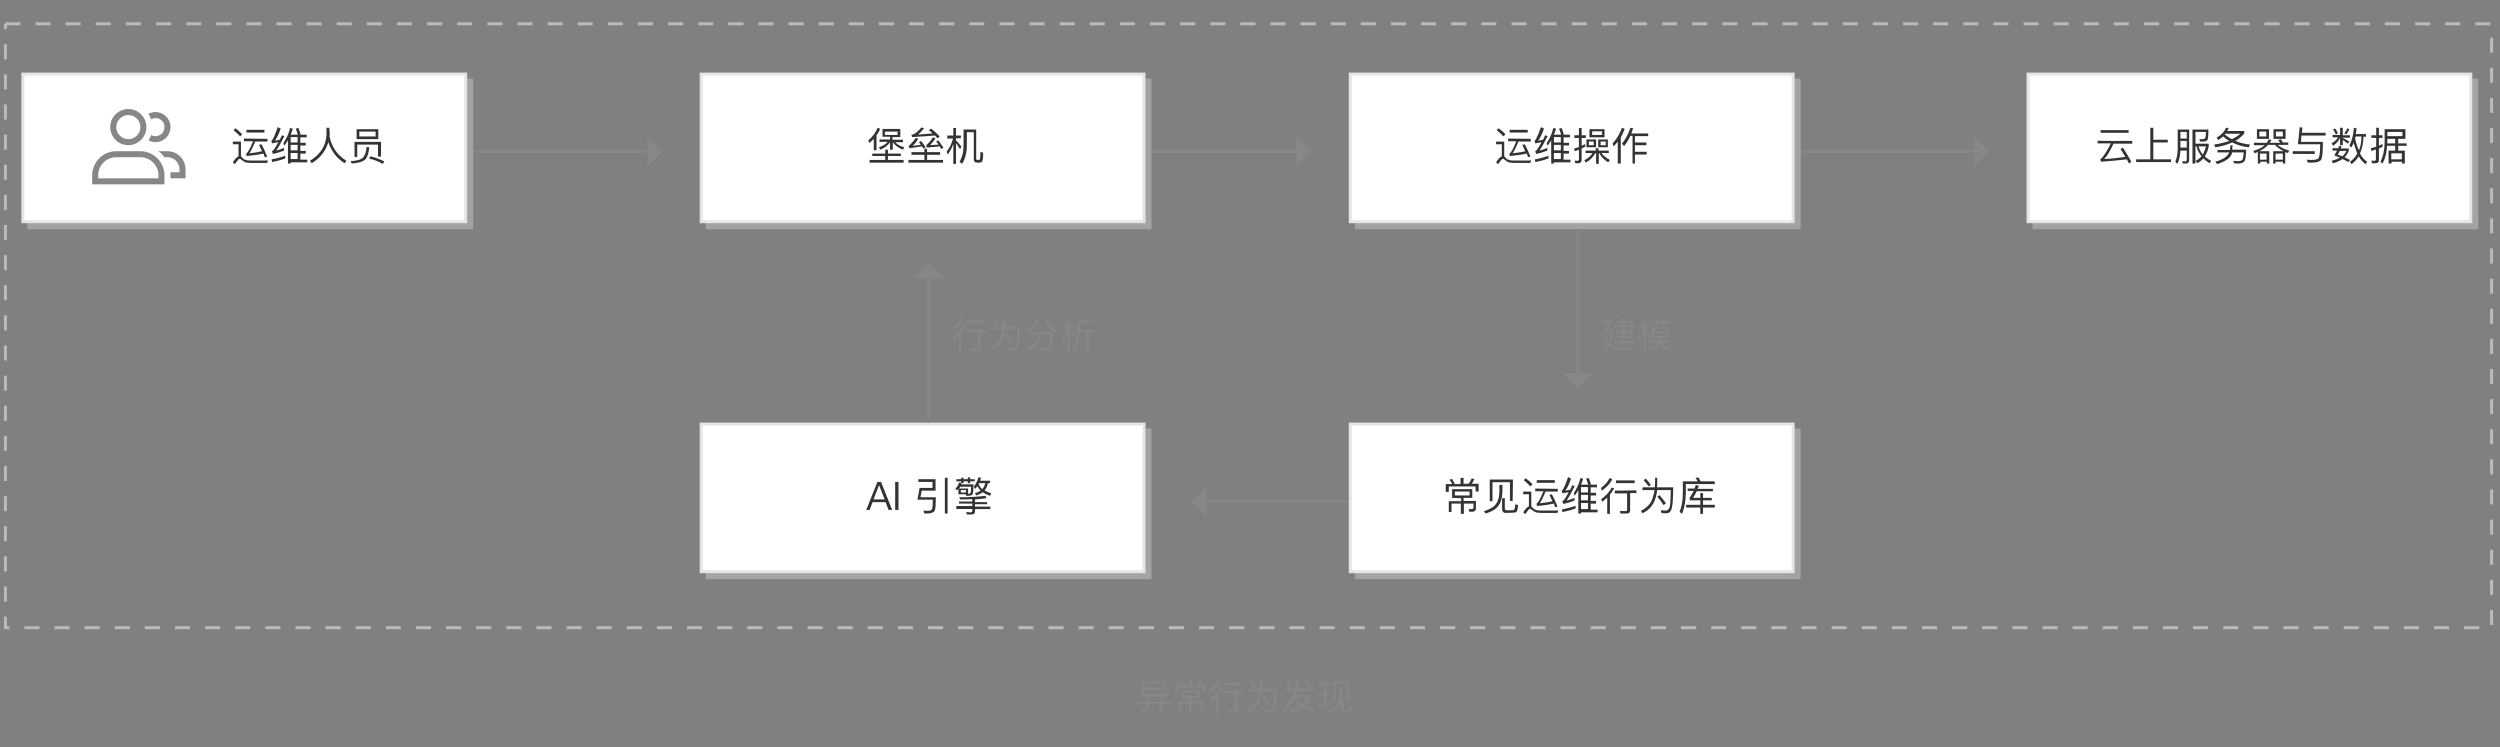 <?xml version="1.0" encoding="utf-8"?>
<!-- Generator: Adobe Illustrator 23.0.1, SVG Export Plug-In . SVG Version: 6.00 Build 0)  -->
<svg version="1.1" id="图层_1" xmlns="http://www.w3.org/2000/svg" xmlns:xlink="http://www.w3.org/1999/xlink" x="0px" y="0px"
	 viewBox="0 0 830 248" style="enable-background:new 0 0 830 248;" xml:space="preserve">
<rect x="0" y="0" width="830" height="248" fill="#808080" stroke="none"/>
<style type="text/css">
	.st0{opacity:0.6;}
	.st1{fill:#BBBBBB;}
	.st2{fill:#FFFFFF;}
	.st3{fill:#E5E5E5;}
	.st4{fill-rule:evenodd;clip-rule:evenodd;fill:#878787;}
	.st5{fill:none;stroke:#878787;stroke-miterlimit:10;}
	.st6{enable-background:new    ;}
	.st7{fill:#333333;}
	.st8{fill:#878787;}
	.st9{fill:none;stroke:#BABABA;stroke-dasharray:5;}
</style>
<g>
	<g class="st0">
		<rect x="9.1" y="26.1" class="st1" width="148" height="50"/>
	</g>
	<g>
		<rect x="7.6" y="24.6" class="st2" width="147" height="49"/>
		<path class="st3" d="M154.1,25.1v48H8.1v-48L154.1,25.1 M155.1,24.1H7.1v50h148V24.1L155.1,24.1z"/>
	</g>
</g>
<polygon class="st4" points="215,55.3 220,50.3 215,45.3 "/>
<line class="st5" x1="217" y1="50.3" x2="157.1" y2="50.3"/>
<polygon class="st4" points="655.3,55.3 660.3,50.3 655.3,45.3 "/>
<line class="st5" x1="657.3" y1="50.3" x2="597.4" y2="50.3"/>
<g class="st6">
	<path class="st7" d="M83.5,54.1c-0.8,0-1.5-0.1-2-0.2c-0.5-0.2-0.9-0.5-1.4-0.9c-0.2-0.2-0.3-0.3-0.5-0.3c-0.3,0-0.8,0.6-1.6,1.8
		l-0.7-0.6c0.7-1.1,1.3-1.8,1.9-2v-4h-1.9v-0.9h2.7v4.9c0.1,0.1,0.2,0.2,0.3,0.3c0.3,0.4,0.6,0.7,1,0.8c0.4,0.2,1,0.3,1.7,0.3
		c0.7,0,1.5,0,2.5,0c0.6,0,1.3,0,1.9,0c0.6,0,1.1,0,1.5-0.1l-0.2,0.9h-3C85,54.1,84.3,54.1,83.5,54.1z M80.4,44.6l-0.7,0.7
		c-0.5-0.7-1.3-1.3-2.2-2.1l0.7-0.6C79,43.2,79.8,43.9,80.4,44.6z M88.8,46.1V47h-4.1c-0.7,1.8-1.4,3.2-1.9,3.9
		c1.7-0.2,3.1-0.4,4.2-0.7c-0.3-0.7-0.7-1.4-1-2.1l0.8-0.2c0.7,1.2,1.3,2.6,1.9,4.1l-0.8,0.2c-0.1-0.4-0.3-0.8-0.4-1.2
		c-1.4,0.3-3.3,0.6-5.6,0.8l-0.2-0.8c0.5-0.2,1.3-1.5,2.3-4.1H81v-0.9L88.8,46.1L88.8,46.1z M87.8,43.2V44h-6v-0.9H87.8z"/>
	<path class="st7" d="M94.7,52.6c-1.3,0.5-2.8,0.9-4.4,1.2l-0.1-0.9c1.7-0.3,3.2-0.7,4.5-1.2C94.7,51.7,94.7,52.6,94.7,52.6z
		 M93.2,42.7c-0.6,1.7-1.2,3-1.9,4c0.5-0.1,1.1-0.2,1.6-0.3c0.2-0.5,0.5-1,0.7-1.5l0.8,0.3c-1.1,2.2-2,3.8-2.7,4.8
		c0.9-0.2,1.7-0.5,2.6-0.9V50c-1.3,0.5-2.5,0.9-3.7,1.1l-0.3-0.9c0.2-0.1,0.3-0.2,0.4-0.3c0.5-0.5,1-1.4,1.7-2.7
		c-0.7,0.1-1.4,0.3-2.1,0.4l-0.2-0.9c0.1-0.1,0.3-0.2,0.4-0.4c0.7-1.2,1.2-2.6,1.7-4.1L93.2,42.7z M96.5,54.3h-0.9v-7.7
		c-0.4,0.6-0.8,1.2-1.2,1.8l-0.3-0.9c1-1.5,1.8-3.2,2.2-5l0.9,0.2c-0.2,0.7-0.4,1.4-0.7,2h2.4c-0.2-0.7-0.5-1.4-0.7-2l0.9-0.2
		c0.3,0.8,0.5,1.5,0.7,2.1l-0.4,0.1h2.4v0.9h-2.1v1.8h1.8v0.9h-1.8v1.8h1.8v0.9h-1.8v2h2.3v0.9h-5.5C96.5,53.6,96.5,54.3,96.5,54.3z
		 M96.5,45.5v1.8h2.3v-1.8H96.5z M96.5,49.9h2.3v-1.8h-2.3V49.9z M96.5,52.8h2.3v-2h-2.3V52.8z"/>
	<path class="st7" d="M109.4,45.3c0.7,3.5,2.6,6.2,5.6,8.1l-0.6,0.8c-2.7-1.7-4.4-4.1-5.4-7c-0.8,2.8-2.6,5.2-5.5,7l-0.6-0.8
		c3.6-2.2,5.4-5.2,5.5-8.9c0-0.9,0-1.6,0-2.1h0.9C109.5,43.6,109.5,44.5,109.4,45.3z"/>
	<path class="st7" d="M122.6,48.9c-0.2,1.9-0.6,3.2-1.2,3.9c-0.7,0.8-2.2,1.3-4.6,1.5l-0.4-0.8c2.1-0.1,3.5-0.5,4.2-1.3
		c0.6-0.7,1-1.8,1.1-3.4L122.6,48.9z M126.4,52h-0.9v-4h-6.9v4.1h-0.9v-5h8.8V52z M125.6,42.9v3.3h-7.2v-3.3H125.6z M124.7,43.7
		h-5.4v1.6h5.4V43.7z M127.6,53.6l-0.5,0.8c-1.5-0.8-3-1.4-4.6-1.8l0.5-0.7C124.7,52.3,126.2,52.9,127.6,53.6z"/>
</g>
<g>
	<g>
		<path class="st8" d="M42.6,38.2c2.2,0,4,1.8,4,4s-1.8,4-4,4s-4-1.8-4-4S40.4,38.2,42.6,38.2 M42.6,36.2c-3.3,0-6,2.7-6,6
			s2.7,6,6,6s6-2.7,6-6S45.9,36.2,42.6,36.2L42.6,36.2z"/>
	</g>
	<g>
		<path class="st8" d="M46.6,52.2c3.3,0,6,2.7,6,6v1h-20v-1c0-3.3,2.7-6,6-6H46.6 M46.6,50.2h-8c-4.4,0-8,3.6-8,8v3h24v-3
			C54.6,53.8,51,50.2,46.6,50.2L46.6,50.2z"/>
	</g>
	<path class="st8" d="M55.6,50.2h-3c0.8,0.6,1.4,1.2,2,2h1c2.2,0,4,1.8,4,4v1h-3c0,0.3,0,0.7,0,1v1h5v-3
		C61.6,52.9,58.9,50.2,55.6,50.2z"/>
	<path class="st8" d="M51.6,37.2c-0.8,0-1.6,0.2-2.3,0.6c0.4,0.6,0.7,1.2,0.9,1.8c0.4-0.2,0.9-0.4,1.4-0.4c1.7,0,3,1.3,3,3
		s-1.3,3-3,3c-0.5,0-1-0.1-1.4-0.4c-0.2,0.6-0.5,1.2-0.9,1.8c0.7,0.4,1.5,0.6,2.3,0.6c2.8,0,5-2.2,5-5S54.4,37.2,51.6,37.2z"/>
</g>
<g>
	<g class="st0">
		<rect x="674.8" y="26.1" class="st1" width="148" height="50"/>
	</g>
	<g>
		<rect x="673.3" y="24.6" class="st2" width="147" height="49"/>
		<path class="st3" d="M819.8,25.1v48h-146v-48L819.8,25.1 M820.8,24.1h-148v50h148V24.1L820.8,24.1z"/>
	</g>
</g>
<g class="st6">
	<path class="st7" d="M707.9,46.8v0.9h-6.2c-1.2,2.5-2.2,4.2-3.1,5.1c2.3-0.1,4.7-0.4,7-0.7c-0.5-0.8-1-1.7-1.6-2.6l0.8-0.5
		c1.2,1.8,2.1,3.4,2.8,4.7l-0.8,0.6c-0.2-0.5-0.4-0.9-0.7-1.4c-2.6,0.3-5.5,0.6-8.6,0.8l-0.2-0.9c0.1,0,0.2-0.1,0.2-0.1
		c0.8-0.6,1.9-2.3,3.3-5.1h-4.4v-0.9C696.2,46.8,707.9,46.8,707.9,46.8z M706.7,43.2v0.9h-9.3v-0.9H706.7z"/>
	<path class="st7" d="M714.9,42.4v4h4.8v0.9h-4.8v5.6h5.9v0.9h-11.6v-0.9h4.7V42.4H714.9z"/>
	<path class="st7" d="M722.9,54.4l-0.7-0.7c0.5-1.2,0.8-2.7,0.8-4.5V43h3.8v10.1c0,0.8-0.4,1.2-1.1,1.2h-1l-0.2-0.8
		c0.4,0,0.7,0.1,1,0.1c0.3,0,0.5-0.2,0.5-0.7v-2.9h-2.1C723.8,51.7,723.5,53.2,722.9,54.4z M726,43.8h-2.1V46h2.1V43.8z M723.9,49
		h2.1v-2.2h-2.1V49z M728.8,54.3h-0.9V43h5.3c0,1.6-0.1,2.7-0.2,3.2c-0.2,0.5-0.6,0.8-1.5,0.8h-1.1l-0.2-0.8c0.2,0,0.5,0,0.9,0
		c0.3,0,0.5,0,0.7-0.1c0.2-0.1,0.3-0.2,0.4-0.4c0.1-0.3,0.1-0.9,0.2-1.9h-3.5v3.9h4.4v0.8c-0.2,1.3-0.7,2.5-1.3,3.4
		c0.6,0.6,1.3,1.1,2.1,1.5l-0.5,0.8c-0.8-0.5-1.5-1-2.1-1.6c-0.6,0.7-1.2,1.2-2,1.6l-0.5-0.8c0.7-0.4,1.4-0.9,1.9-1.5
		c-0.8-1-1.4-2.2-1.7-3.4h-0.3V54.3z M731.3,51.3c0.5-0.8,0.8-1.7,1.1-2.7h-2.5C730.2,49.6,730.7,50.5,731.3,51.3z"/>
	<path class="st7" d="M739.9,42.5c-0.1,0.4-0.3,0.7-0.5,1h5.7v0.8c-0.8,1-1.8,1.8-3,2.5c1.5,0.6,3.1,1,4.9,1.2l-0.4,0.9
		c-2.1-0.2-3.9-0.8-5.5-1.6c-1.6,0.7-3.4,1.3-5.6,1.6l-0.4-0.9c1.9-0.3,3.5-0.7,5-1.2c-0.7-0.4-1.4-0.9-2-1.5
		c-0.5,0.4-1,0.8-1.6,1.2l-0.6-0.8c1.6-0.9,2.6-2,3.2-3.3L739.9,42.5z M741.2,48.2c0,0.5-0.1,1-0.1,1.5h4.6c0,2.2-0.2,3.5-0.6,3.9
		c-0.4,0.4-1,0.7-1.9,0.7c-0.4,0-0.9,0-1.5-0.1l-0.2-0.8l1.5,0.1c0.8,0,1.3-0.2,1.5-0.5c0.2-0.3,0.3-1.1,0.4-2.4h-3.8
		c-0.1,0.3-0.2,0.7-0.4,1c-0.7,1.2-2.2,2.1-4.6,2.9l-0.6-0.8c2.1-0.6,3.5-1.4,4.2-2.4c0.2-0.2,0.3-0.5,0.4-0.7h-3.9v-0.8h4.1
		c0.1-0.5,0.2-1,0.2-1.5L741.2,48.2L741.2,48.2z M743.8,44.4h-5l-0.2,0.2c0.7,0.6,1.5,1.2,2.4,1.6C742.1,45.7,743,45.1,743.8,44.4z"
		/>
	<path class="st7" d="M752.6,47.4c0.2-0.3,0.4-0.7,0.6-1.1l0.9,0.1c-0.1,0.3-0.3,0.6-0.5,1h3.4c-0.2-0.3-0.4-0.6-0.6-0.9l0.8-0.3
		c0.3,0.4,0.5,0.7,0.7,1.1h1.8v0.8h-3.5c0.8,0.8,2.1,1.4,3.8,1.9l-0.4,0.8c-0.3-0.1-0.6-0.2-0.9-0.3v3.8h-0.8v-0.6h-2.4v0.6h-0.8
		v-4.1h3.5c-1.2-0.6-2.2-1.3-2.9-2.1H753c-0.7,0.8-1.7,1.5-2.9,2.1h3.3v4.1h-0.8v-0.6h-2.2v0.6h-0.8v-3.8c-0.4,0.1-0.7,0.2-1.1,0.4
		l-0.4-0.8c1.7-0.5,2.9-1.1,3.8-1.9h-3.6v-0.8L752.6,47.4L752.6,47.4z M753.3,42.9v3.2h-4v-3.2H753.3z M752.4,43.7h-2.3v1.6h2.3
		V43.7z M752.5,53v-2h-2.2v2H752.5z M758.8,42.9v3.2h-4v-3.2H758.8z M757.9,53v-2h-2.4v2H757.9z M757.9,43.7h-2.3v1.6h2.3V43.7z"/>
	<path class="st7" d="M768.5,50.2v0.9h-7.3v-0.9H768.5z M764.4,42.4l-0.2,1.7h7.9v0.9h-8l-0.2,2.1h7.3c0,3.5-0.2,5.6-0.7,6.1
		c-0.5,0.5-1.5,0.8-3.1,0.8c-0.4,0-0.8,0-1.3-0.1l-0.2-0.9c0.6,0.1,1.1,0.1,1.3,0.1c1.5,0,2.4-0.2,2.6-0.7c0.3-0.5,0.5-2,0.5-4.5
		h-7.4l0.6-5.7L764.4,42.4z"/>
	<path class="st7" d="M777.4,48.6c-0.1,0.2-0.2,0.5-0.3,0.7h2.7V50c-0.3,0.9-0.8,1.6-1.4,2.2c0.6,0.3,1.2,0.6,1.8,0.9l-0.5,0.7
		c-0.6-0.3-1.2-0.7-2-1c-0.9,0.6-1.9,1.1-3.2,1.4l-0.4-0.8c1.1-0.3,2-0.6,2.7-1.1c-0.6-0.2-1.2-0.5-1.8-0.7c0.3-0.6,0.6-1.1,0.9-1.6
		h-1.5v-0.8h1.9c0.1-0.3,0.2-0.6,0.3-0.8L777.4,48.6z M776.9,44.9v-2.5h0.9v2.5h2.4v0.8h-2.4v0.1c0.7,0.4,1.4,0.8,2.2,1.2l-0.5,0.7
		c-0.6-0.5-1.2-0.9-1.7-1.2v1.7h-0.9v-2.5c-0.4,1-1.2,1.9-2.3,2.7l-0.5-0.8c1-0.6,1.7-1.2,2.1-2h-1.8v-0.8H776.9z M776.2,44.3
		l-0.7,0.3c-0.3-0.6-0.6-1.2-0.9-1.7l0.7-0.2C775.7,43.2,775.9,43.7,776.2,44.3z M779,50.1h-2.2c-0.2,0.4-0.4,0.9-0.7,1.2
		c0.5,0.2,1,0.4,1.5,0.6C778.2,51.4,778.7,50.8,779,50.1z M780,42.9c-0.3,0.6-0.6,1.1-1,1.7l-0.7-0.3c0.4-0.6,0.8-1.1,1-1.7
		L780,42.9z M781.4,47.4c-0.2,0.6-0.5,1.1-0.8,1.6l-0.6-0.7c0.8-1.5,1.3-3.4,1.5-5.9l0.9,0.2c-0.1,0.7-0.2,1.3-0.3,1.9h3.4v0.9h-0.8
		c-0.1,2.2-0.5,4-1.2,5.6c0.7,1.2,1.5,2.1,2.4,2.7l-0.5,0.8c-0.9-0.6-1.7-1.5-2.3-2.6c-0.6,1-1.4,1.9-2.4,2.6l-0.5-0.8
		c1-0.7,1.8-1.6,2.4-2.7C782.2,49.8,781.8,48.7,781.4,47.4z M781.9,46c0.3,1.5,0.7,2.8,1.3,3.9c0.5-1.3,0.8-2.8,0.8-4.6h-1.9
		L781.9,46z"/>
	<path class="st7" d="M787.5,54.2l-0.2-0.9c0.3,0,0.7,0.1,1,0.1c0.3,0,0.5-0.2,0.5-0.6v-3.2c-0.5,0.2-1,0.4-1.5,0.5l-0.2-0.9
		c0.6-0.1,1.2-0.3,1.8-0.5v-2.9h-1.6v-0.9h1.6v-2.5h0.9v2.5h1.2v0.9h-1.2v2.6c0.4-0.2,0.8-0.4,1.2-0.6v0.9c-0.4,0.2-0.8,0.4-1.2,0.6
		v3.8c0,0.8-0.4,1.1-1.1,1.1C788.6,54.2,787.5,54.2,787.5,54.2z M791,54.3l-0.7-0.6c0.9-1.7,1.4-4,1.4-6.7v-4.1h6.9v3.2h-2.4v1.5
		h2.8v0.8h-2.8v1.6h2.2v4.3h-0.9v-0.6h-3.5v0.6H793v-4.3h2.2v-1.6h-2.7C792.4,50.7,791.9,52.6,791,54.3z M792.6,46.1V47
		c0,0.2,0,0.4,0,0.6h2.6v-1.5H792.6z M792.6,43.8v1.4h5v-1.4H792.6z M797.4,52.9v-2h-3.5v2H797.4z"/>
</g>
<g>
	<g class="st0">
		<rect x="234.3" y="26.1" class="st1" width="148" height="50"/>
	</g>
	<g>
		<rect x="232.8" y="24.6" class="st2" width="147" height="49"/>
		<path class="st3" d="M379.3,25.1v48h-146v-48L379.3,25.1 M380.3,24.1h-148v50h148V24.1L380.3,24.1z"/>
	</g>
</g>
<polygon class="st4" points="430.4,55.3 435.4,50.3 430.4,45.3 "/>
<line class="st5" x1="432.4" y1="50.3" x2="382.5" y2="50.3"/>
<g>
	<g class="st0">
		<rect x="449.8" y="26.1" class="st1" width="148" height="50"/>
	</g>
	<g>
		<rect x="448.3" y="24.6" class="st2" width="147" height="49"/>
		<path class="st3" d="M594.8,25.1v48h-146v-48L594.8,25.1 M595.8,24.1h-148v50h148V24.1L595.8,24.1z"/>
	</g>
</g>
<g class="st6">
	<path class="st7" d="M502.9,54.1c-0.8,0-1.5-0.1-2-0.2c-0.5-0.2-0.9-0.5-1.4-0.9c-0.2-0.2-0.3-0.3-0.5-0.3c-0.3,0-0.8,0.6-1.6,1.8
		l-0.7-0.6c0.7-1.1,1.3-1.8,1.9-2v-4h-1.9v-0.9h2.7v4.9c0.1,0.1,0.2,0.2,0.3,0.3c0.3,0.4,0.6,0.7,1,0.8c0.4,0.2,1,0.3,1.7,0.3
		c0.7,0,1.5,0,2.5,0c0.6,0,1.3,0,1.9,0c0.6,0,1.1,0,1.5-0.1l-0.2,0.9h-3C504.5,54.1,503.7,54.1,502.9,54.1z M499.8,44.6l-0.7,0.7
		c-0.5-0.7-1.3-1.3-2.2-2.1l0.6-0.6C498.4,43.2,499.2,43.9,499.8,44.6z M508.2,46.1V47h-4.1c-0.7,1.8-1.4,3.2-1.9,3.9
		c1.7-0.2,3.1-0.4,4.2-0.7c-0.3-0.7-0.7-1.4-1-2.1l0.8-0.2c0.7,1.2,1.3,2.6,1.9,4.1l-0.8,0.2c-0.1-0.4-0.3-0.8-0.4-1.2
		c-1.4,0.3-3.3,0.6-5.6,0.8l-0.2-0.8c0.5-0.2,1.3-1.5,2.3-4.1h-2.7v-0.9L508.2,46.1L508.2,46.1z M507.2,43.2V44h-6v-0.9H507.2z"/>
	<path class="st7" d="M514.1,52.6c-1.3,0.5-2.8,0.9-4.4,1.2l-0.1-0.9c1.7-0.3,3.2-0.7,4.5-1.2V52.6z M512.6,42.7
		c-0.6,1.7-1.2,3-1.9,4c0.5-0.1,1.1-0.2,1.6-0.3c0.2-0.5,0.5-1,0.7-1.5l0.8,0.3c-1.1,2.2-2,3.8-2.7,4.8c0.9-0.2,1.7-0.5,2.6-0.9V50
		c-1.3,0.5-2.5,0.9-3.7,1.1l-0.3-0.9c0.2-0.1,0.3-0.2,0.4-0.3c0.5-0.5,1-1.4,1.7-2.7c-0.7,0.1-1.4,0.3-2.1,0.4l-0.2-0.9
		c0.1-0.1,0.3-0.2,0.4-0.4c0.6-1.2,1.2-2.6,1.7-4.1L512.6,42.7z M515.9,54.3H515v-7.7c-0.4,0.6-0.8,1.2-1.2,1.8l-0.3-0.9
		c1-1.5,1.8-3.2,2.2-5l0.9,0.2c-0.2,0.7-0.4,1.4-0.7,2h2.4c-0.2-0.7-0.5-1.4-0.7-2l0.9-0.2c0.3,0.8,0.5,1.5,0.7,2.1l-0.4,0.1h2.4
		v0.9h-2.1v1.8h1.8v0.9h-1.8v1.8h1.8v0.9h-1.8v2h2.3v0.9h-5.5L515.9,54.3L515.9,54.3z M515.9,45.5v1.8h2.3v-1.8H515.9z M515.9,49.9
		h2.3v-1.8h-2.3V49.9z M515.9,52.8h2.3v-2h-2.3V52.8z"/>
	<path class="st7" d="M526.3,48.7c-0.4,0.2-0.8,0.4-1.2,0.6v3.8c0,0.7-0.4,1.1-1.1,1.1h-1l-0.2-0.9c0.3,0,0.6,0.1,0.9,0.1
		c0.3,0,0.5-0.2,0.5-0.5v-3.2c-0.4,0.2-0.9,0.3-1.4,0.5l-0.2-0.9c0.5-0.1,1.1-0.3,1.6-0.5v-3h-1.5v-0.9h1.5v-2.4h0.9v2.4h1.4v0.9
		h-1.4v2.6c0.4-0.2,0.8-0.4,1.2-0.6L526.3,48.7L526.3,48.7z M526.4,50.8V50h3.4v-0.8h0.9V50h3.4v0.8h-2.4c0.6,0.9,1.5,1.6,2.8,2.3
		l-0.6,0.8c-1.4-0.9-2.4-1.9-2.9-3h-0.2v3.5h-0.9v-3.5h-0.3c-0.6,1.2-1.7,2.3-3.1,3.1l-0.5-0.8c1.2-0.6,2.1-1.4,2.7-2.3
		C528.7,50.8,526.4,50.8,526.4,50.8z M529.9,46.3v2.6h-3.2v-2.6H529.9z M529.1,47h-1.6v1.2h1.6V47z M532.7,42.9v2.7h-5v-2.7H532.7z
		 M531.9,43.6h-3.3v1.2h3.3V43.6z M533.8,46.3v2.6h-3.2v-2.6H533.8z M533.1,47h-1.7v1.2h1.7V47z"/>
	<path class="st7" d="M535.7,48.6l-0.3-1c1.4-1.5,2.4-3.3,3.1-5.2l0.9,0.4c-0.4,1-0.8,2-1.3,2.8v8.7h-1V47
		C536.7,47.6,536.2,48.1,535.7,48.6z M539.2,48.5l-0.7-0.8c1.1-1.4,2.1-3.1,2.8-5.3l0.9,0.2c-0.2,0.6-0.4,1.2-0.6,1.7h5.6v0.9h-4.4
		v2.1h3.8v0.9h-3.8v2.2h3.9v0.9h-3.9v3H542v-9.2h-0.7C540.7,46.4,540,47.5,539.2,48.5z"/>
</g>
<g>
	<g class="st0">
		<rect x="234.3" y="142.3" class="st1" width="148" height="50"/>
	</g>
	<g>
		<rect x="232.8" y="140.8" class="st2" width="147" height="49"/>
		<path class="st3" d="M379.3,141.3v48h-146v-48H379.3 M380.3,140.3h-148v50h148V140.3L380.3,140.3z"/>
	</g>
</g>
<g class="st6">
	<path class="st7" d="M292.5,160l3.7,9.3H295l-1-2.6h-4.3l-1,2.6h-1.1l3.7-9.3H292.5z M293.7,165.8l-1.8-4.6h-0.1l-1.8,4.6H293.7z"
		/>
	<path class="st7" d="M298.3,160v9.3h-1.1V160H298.3z"/>
	<path class="st7" d="M305.6,165.1h5.1c0,2.1-0.1,3.6-0.3,4.2c-0.2,0.7-1,1.1-2.4,1.2c-0.4,0-0.8,0-1.2-0.1l-0.2-0.9
		c0.4,0,0.8,0.1,1.2,0.1c1,0,1.6-0.2,1.7-0.7c0.1-0.5,0.2-1.5,0.2-3h-5.1l0.7-3.9h4.3v-2h-4.7v-0.9h5.7v3.8H306L305.6,165.1z
		 M314.6,158.6v11.9h-0.9v-11.9H314.6z"/>
	<path class="st7" d="M319.9,158.6v0.5h1.4v-0.6h0.8v0.6h1.5v0.7h-1.5v0.6h-0.8v-0.6h-1.4v0.6h-0.7c-0.1,0.1-0.1,0.3-0.1,0.4h4.1
		c0,1.7-0.1,2.7-0.2,3c-0.1,0.3-0.2,0.5-0.4,0.6c-0.2,0.1-0.6,0.2-1.3,0.2h-0.5l-0.2-0.5h-2.4v-1.8c-0.2,0.2-0.4,0.4-0.5,0.5
		l-0.5-0.6c0.6-0.5,1-1.2,1.2-2l0.7,0.1v-0.5h-1.6v-0.7h1.6v-0.5H319.9z M327.5,165.4c-1.1,0.2-2.4,0.3-3.8,0.4v0.9h4v0.7h-4v0.8
		h5.1v0.8h-5.1v0.8c0,0.7-0.4,1-1.1,1H321l-0.2-0.8c0.5,0,1,0.1,1.5,0.1c0.3,0,0.5-0.2,0.5-0.5v-0.6h-5.3V168h5.3v-0.8h-4.4v-0.7
		h4.4v-0.8c-1.3,0.1-2.7,0.1-4.1,0.1l-0.2-0.7c3.5,0,6.4-0.2,8.7-0.5L327.5,165.4z M321.5,163.9c0.3,0,0.5,0,0.6-0.1
		c0.1-0.1,0.1-0.2,0.2-0.4c0-0.2,0.1-0.8,0.1-1.8h-3.6c-0.1,0.2-0.2,0.4-0.4,0.6h3v1.8L321.5,163.9L321.5,163.9z M320.7,162.7H319
		v0.8h1.7V162.7z M323.8,162.3l-0.5-0.7c0.7-0.9,1.2-1.9,1.5-3.1l0.9,0.1c-0.1,0.4-0.2,0.7-0.3,1h3.3v0.8h-0.7
		c-0.2,1-0.6,1.8-1.1,2.4c0.6,0.4,1.4,0.7,2.2,1l-0.4,0.8c-1-0.3-1.8-0.7-2.4-1.2c-0.6,0.5-1.4,0.8-2.2,1.1l-0.4-0.8
		c0.8-0.2,1.4-0.5,1.9-0.8c-0.5-0.5-0.8-0.9-1.1-1.5C324.3,161.7,324,162,323.8,162.3z M324.9,160.6c0.2,0.7,0.6,1.3,1.2,1.8
		c0.5-0.5,0.8-1.2,1-2H325C325,160.5,324.9,160.6,324.9,160.6z"/>
</g>
<g>
	<polygon class="st4" points="400.5,161.5 395.5,166.5 400.5,171.5 	"/>
	<line class="st5" x1="448.4" y1="166.5" x2="398.5" y2="166.5"/>
</g>
<g>
	<polygon class="st4" points="518.8,124 523.8,129 528.8,124 	"/>
	<line class="st5" x1="523.8" y1="76.1" x2="523.8" y2="126"/>
</g>
<g>
	<g class="st0">
		<rect x="449.8" y="142.3" class="st1" width="148" height="50"/>
	</g>
	<g>
		<rect x="448.3" y="140.8" class="st2" width="147" height="49"/>
		<path class="st3" d="M594.8,141.3v48h-146v-48H594.8 M595.8,140.3h-148v50h148V140.3L595.8,140.3z"/>
	</g>
</g>
<g class="st6">
	<path class="st7" d="M485.9,158.6v2h1.7c0.4-0.6,0.8-1.2,1-1.8l0.9,0.3c-0.3,0.6-0.6,1.1-0.9,1.5h2.3v2.6h-1v-1.7H481v1.8h-1v-2.6
		h2.1c-0.2-0.5-0.5-1-0.9-1.4l0.9-0.3c0.3,0.5,0.6,1.1,0.9,1.7h1.9v-2L485.9,158.6L485.9,158.6z M482.1,165.3v-2.9h6.7v2.9h-2.9v1
		h4.1v2.4c0,0.8-0.4,1.2-1.2,1.2h-1l-0.2-0.9l1,0c0.4,0,0.6-0.2,0.6-0.5v-1.3h-3.2v3.4h-1v-3.4h-3.1v2.8h-0.9v-3.6h4.1v-1
		L482.1,165.3L482.1,165.3z M487.9,163.2H483v1.3h4.9V163.2z"/>
	<path class="st7" d="M498.8,161v2.4c-0.1,1.9-0.5,3.5-1.4,4.6c-0.8,1.1-2.2,1.9-4.2,2.5l-0.5-0.8c1.9-0.6,3.3-1.4,4-2.4
		c0.7-1,1.1-2.4,1.1-4V161H498.8z M502.2,166.3h-0.9v-6.2h-5.8v6.3h-0.9v-7.2h7.7L502.2,166.3L502.2,166.3z M499.9,170.3
		c-0.8,0-1.2-0.5-1.2-1.4v-3.5h0.9v3.3c0,0.5,0.2,0.7,0.6,0.7h2c0.2,0,0.4-0.1,0.5-0.2c0.2-0.2,0.3-0.8,0.4-1.8l0.9,0.3
		c-0.1,1.2-0.3,2-0.5,2.2c-0.2,0.2-0.6,0.3-1,0.3L499.9,170.3L499.9,170.3z"/>
	<path class="st7" d="M511.9,170.3c-0.8,0-1.5-0.1-2-0.2c-0.5-0.2-0.9-0.5-1.4-0.9c-0.2-0.2-0.3-0.3-0.5-0.3c-0.3,0-0.8,0.6-1.6,1.8
		l-0.7-0.6c0.7-1.1,1.3-1.8,1.9-2v-4h-1.9v-0.9h2.7v4.9c0.1,0.1,0.2,0.2,0.3,0.3c0.3,0.4,0.6,0.6,1,0.8c0.4,0.2,1,0.3,1.7,0.3
		c0.7,0,1.5,0,2.5,0c0.6,0,1.3,0,1.9,0c0.6,0,1.1,0,1.5-0.1l-0.2,0.9h-3C513.5,170.3,512.7,170.3,511.9,170.3z M508.8,160.8
		l-0.7,0.7c-0.5-0.6-1.3-1.3-2.2-2.1l0.6-0.6C507.4,159.4,508.2,160.1,508.8,160.8z M517.2,162.3v0.9h-4.1c-0.7,1.8-1.4,3.2-1.9,3.9
		c1.7-0.2,3.1-0.4,4.2-0.7c-0.3-0.7-0.7-1.4-1-2.1l0.8-0.2c0.7,1.2,1.3,2.6,1.9,4.1l-0.8,0.2c-0.1-0.4-0.3-0.8-0.4-1.2
		c-1.4,0.3-3.3,0.6-5.6,0.8l-0.2-0.8c0.5-0.2,1.3-1.5,2.3-4.1h-2.7v-0.9L517.2,162.3L517.2,162.3z M516.2,159.4v0.9h-6v-0.9H516.2z"
		/>
	<path class="st7" d="M523.1,168.8c-1.3,0.5-2.8,0.9-4.4,1.2l-0.1-0.9c1.7-0.3,3.2-0.7,4.5-1.2V168.8z M521.6,158.9
		c-0.6,1.7-1.2,3-1.9,4c0.5-0.1,1.1-0.2,1.6-0.3c0.2-0.5,0.5-1,0.7-1.5l0.8,0.3c-1.1,2.2-2,3.8-2.7,4.8c0.9-0.2,1.7-0.5,2.6-0.9v0.9
		c-1.3,0.5-2.5,0.9-3.7,1.1l-0.3-0.9c0.2-0.1,0.3-0.2,0.4-0.3c0.5-0.5,1-1.4,1.7-2.7c-0.7,0.1-1.4,0.3-2.1,0.4l-0.2-0.9
		c0.1-0.1,0.3-0.2,0.4-0.4c0.7-1.2,1.2-2.6,1.7-4.1L521.6,158.9z M524.9,170.5H524v-7.7c-0.4,0.6-0.8,1.2-1.2,1.8l-0.3-0.9
		c1-1.5,1.8-3.2,2.2-5l0.9,0.2c-0.2,0.7-0.4,1.4-0.7,2h2.4c-0.2-0.7-0.5-1.4-0.7-2l0.9-0.2c0.3,0.8,0.5,1.5,0.7,2.1l-0.4,0.1h2.4
		v0.9h-2.1v1.8h1.8v0.9h-1.8v1.8h1.8v0.9h-1.8v2h2.3v0.9h-5.5L524.9,170.5L524.9,170.5z M524.9,161.7v1.8h2.3v-1.8H524.9z
		 M524.9,166.1h2.3v-1.8h-2.3V166.1z M524.9,169h2.3v-2h-2.3V169z"/>
	<path class="st7" d="M535.3,159.1c-0.7,1.4-1.9,2.7-3.5,3.8l-0.3-0.9c1.4-1,2.3-2.1,2.9-3.3L535.3,159.1z M535.9,162.1
		c-0.4,0.7-0.8,1.4-1.4,2.1v6.4h-0.9v-5.4c-0.5,0.5-1.1,0.9-1.7,1.4l-0.3-0.9c1.6-1.1,2.7-2.4,3.5-3.8L535.9,162.1z M543.3,162.8
		v0.9h-2.1v5.7c0,0.8-0.4,1.1-1.3,1.1H538l-0.2-0.9c0.6,0,1.2,0.1,1.8,0.1c0.4,0,0.6-0.2,0.6-0.5v-5.4h-4.1v-0.9L543.3,162.8
		L543.3,162.8z M542.7,159.5v0.9h-6.2v-0.9H542.7z"/>
	<path class="st7" d="M550.2,158.6v1.5c0,0.6,0,1.1-0.1,1.7h5.4c0,3.7-0.2,6.1-0.5,7.1c-0.3,1-0.9,1.5-1.8,1.5c-0.6,0-1.2,0-1.6-0.1
		l-0.2-0.9c0.7,0.1,1.3,0.1,1.8,0.1c0.7-0.1,1.2-0.8,1.3-2.2c0.1-1.4,0.2-3,0.2-4.6h-4.5c-0.2,1.6-0.6,3-1.1,4.1
		c-0.8,1.5-2,2.8-3.8,3.6l-0.5-0.8c1.7-0.9,3-2.1,3.6-3.5c0.4-1,0.7-2.1,0.9-3.4h-4v-0.9h4.1c0-0.5,0.1-1.1,0.1-1.7v-1.5
		L550.2,158.6L550.2,158.6z M548.1,161l-0.7,0.5c-0.5-0.6-1-1.3-1.7-2.1l0.7-0.5C547.1,159.7,547.7,160.4,548.1,161z M553.1,167.1
		l-0.8,0.6c-0.5-0.8-1.2-1.8-2.1-2.8l0.8-0.5C551.9,165.5,552.6,166.4,553.1,167.1z"/>
	<path class="st7" d="M564.6,159.8h4.7v0.9h-9.6v3c-0.1,2.9-0.5,5.2-1.3,6.9l-0.8-0.7c0.7-1.5,1.1-3.6,1.1-6.2v-3.9h4.9
		c-0.2-0.4-0.4-0.8-0.7-1.1l1-0.2C564.1,158.9,564.4,159.3,564.6,159.8z M564,161.3c-0.1,0.4-0.2,0.7-0.4,1h5.1v0.8h-5.4
		c-0.4,0.8-0.8,1.6-1.2,2.2h2.4v-1.6h0.9v1.6h2.9v0.8h-2.9v1.5h3.9v0.9h-3.9v2.1h-0.9v-2.1h-4.7v-0.9h4.7v-1.5h-3.4l-0.2-0.8
		c0.5-0.6,0.9-1.4,1.4-2.3h-2v-0.8h2.3c0.1-0.4,0.3-0.8,0.4-1.2L564,161.3z"/>
</g>
<g>
	<polygon class="st4" points="313.3,92.4 308.3,87.4 303.3,92.4 	"/>
	<line class="st5" x1="308.3" y1="90.4" x2="308.3" y2="140.3"/>
</g>
<g class="st6">
	<path class="st8" d="M320,106c-0.7,1.3-1.8,2.5-3.2,3.5l-0.3-0.9c1.2-0.9,2.1-1.9,2.7-3L320,106z M320.5,108.7
		c-0.3,0.7-0.8,1.3-1.3,1.9v5.9h-0.9v-5c-0.5,0.4-1,0.9-1.6,1.2l-0.3-0.9c1.5-1,2.5-2.2,3.2-3.5L320.5,108.7z M327.4,109.4v0.9h-1.9
		v5.2c0,0.7-0.4,1-1.2,1h-1.8l-0.2-0.9c0.6,0,1.1,0.1,1.6,0.1c0.4,0,0.6-0.2,0.6-0.5v-5h-3.8v-0.9
		C320.8,109.4,327.4,109.4,327.4,109.4z M326.8,106.3v0.9h-5.7v-0.9H326.8z"/>
	<path class="st8" d="M333.8,105.5v1.4c0,0.5,0,1-0.1,1.5h4.9c0,3.4-0.2,5.6-0.5,6.5c-0.3,0.9-0.9,1.4-1.7,1.4c-0.6,0-1.1,0-1.5,0
		l-0.2-0.8c0.6,0,1.2,0.1,1.7,0.1c0.7,0,1.1-0.7,1.2-2c0.1-1.3,0.1-2.7,0.1-4.3h-4.1c-0.2,1.5-0.5,2.8-1,3.8
		c-0.7,1.4-1.9,2.5-3.5,3.3l-0.5-0.8c1.6-0.8,2.7-1.9,3.4-3.2c0.4-0.9,0.6-1.9,0.8-3.1H329v-0.8h3.8c0-0.5,0.1-1,0.1-1.5v-1.4
		L333.8,105.5L333.8,105.5z M331.8,107.8l-0.7,0.5c-0.4-0.6-1-1.2-1.6-1.9l0.7-0.5C330.9,106.6,331.4,107.2,331.8,107.8z
		 M336.4,113.4l-0.8,0.5c-0.5-0.8-1.1-1.6-1.9-2.6l0.7-0.4C335.3,111.9,335.9,112.7,336.4,113.4z"/>
	<path class="st8" d="M345.1,106.3c-0.6,1-1.1,1.8-1.7,2.4c-0.6,0.7-1.4,1.4-2.4,2.1l-0.5-0.8c0.8-0.5,1.6-1.1,2.2-1.8
		c0.6-0.7,1.1-1.5,1.6-2.4L345.1,106.3z M342.3,111.1v-0.8h7.2c0,1.5-0.1,2.7-0.2,3.6c-0.1,0.9-0.3,1.6-0.6,1.9
		c-0.3,0.3-0.7,0.5-1.3,0.6h-2.2l-0.2-0.9c0.7,0,1.4,0,2,0c0.6,0,1.1-0.3,1.3-0.8c0.2-0.6,0.3-1.8,0.4-3.7h-3
		c-0.3,1.3-0.7,2.4-1.2,3.1c-0.6,0.9-1.5,1.6-2.8,2.3l-0.6-0.7c1.1-0.6,1.9-1.3,2.5-2c0.5-0.7,0.9-1.6,1.1-2.7L342.3,111.1
		L342.3,111.1z M351.4,110l-0.6,0.7c-1.9-1.2-3.2-2.7-3.9-4.6l0.7-0.4C348.4,107.5,349.6,109,351.4,110z"/>
	<path class="st8" d="M355.3,116.5h-0.9v-6.1c-0.4,1.2-0.9,2.3-1.6,3.3l-0.4-0.9c0.9-1.2,1.6-2.5,1.9-4h-1.7v-0.8h1.8v-2.4h0.9v2.4
		h1.6v0.8h-1.6v0.6c0.6,0.6,1.1,1.2,1.7,2l-0.5,0.7c-0.5-0.7-0.9-1.3-1.3-1.8V116.5z M363,106.4c-1.4,0.5-2.9,0.8-4.6,0.9v2.2h4.9
		v0.8h-1.8v6.3h-0.9v-6.3h-2.2v0.1c-0.1,2.6-0.7,4.6-1.8,6.1l-0.6-0.6c1-1.3,1.5-3.1,1.6-5.5v-3.9c1.8,0,3.5-0.3,5-0.9L363,106.4z"
		/>
</g>
<g class="st6">
	<path class="st8" d="M380.9,233c0-0.3,0-0.8,0-1.3h0.9c0,0.6,0,1.1,0,1.3h3.2v-1.3h0.9v1.3h3v0.8h-3v2.9H385v-2.9h-3.3
		c-0.3,1.4-1.2,2.4-2.7,2.9l-0.5-0.7c1.3-0.4,2-1.1,2.3-2.2h-3V233H380.9z M386.9,229H380v0.8c0,0.4,0.2,0.6,0.6,0.6h6.3
		c0.3,0,0.4-0.1,0.5-0.2c0.1-0.1,0.1-0.5,0.2-1l0.8,0.3c0,0.6-0.1,0.9-0.2,1.2c-0.2,0.4-0.5,0.5-1,0.6h-6.9c-0.8,0-1.2-0.4-1.2-1.1
		v-3.9h7.7L386.9,229L386.9,229z M386.1,228.2v-1.3h-6v1.3H386.1z"/>
	<path class="st8" d="M395.8,225.6v1.8h1.5c0.4-0.5,0.7-1.1,1-1.7l0.8,0.3c-0.3,0.5-0.6,1-0.9,1.4h2.1v2.4h-0.9v-1.6h-8.2v1.6h-0.9
		v-2.4h2c-0.2-0.5-0.5-0.9-0.8-1.3l0.8-0.3c0.3,0.4,0.6,1,0.9,1.6h1.7v-1.8H395.8z M392.2,231.8v-2.6h6.2v2.6h-2.7v1h3.8v2.2
		c0,0.7-0.4,1.1-1.1,1.1h-1l-0.2-0.8l0.9,0c0.3,0,0.5-0.2,0.5-0.5v-1.2h-3v3.1h-0.9v-3.1H392v2.5h-0.9v-3.3h3.8v-1L392.2,231.8
		L392.2,231.8z M397.6,229.9h-4.5v1.2h4.5V229.9z"/>
	<path class="st8" d="M405.3,226.2c-0.7,1.3-1.8,2.5-3.2,3.5l-0.3-0.9c1.2-0.9,2.1-1.9,2.7-3L405.3,226.2z M405.9,228.9
		c-0.3,0.7-0.8,1.3-1.3,1.9v5.9h-0.9v-5c-0.5,0.4-1,0.9-1.6,1.2l-0.3-0.9c1.5-1,2.5-2.2,3.2-3.5L405.9,228.9z M412.7,229.5v0.9h-1.9
		v5.2c0,0.7-0.4,1-1.2,1h-1.8l-0.2-0.9c0.6,0,1.1,0.1,1.6,0.1c0.4,0,0.6-0.2,0.6-0.5v-5h-3.8v-0.9L412.7,229.5L412.7,229.5z
		 M412.2,226.5v0.9h-5.7v-0.9H412.2z"/>
	<path class="st8" d="M419.1,225.7v1.4c0,0.5,0,1-0.1,1.5h4.9c0,3.4-0.2,5.6-0.5,6.5c-0.3,0.9-0.9,1.4-1.7,1.4c-0.6,0-1.1,0-1.5,0
		l-0.2-0.8c0.6,0,1.2,0.1,1.7,0.1c0.7,0,1.1-0.7,1.2-2c0.1-1.3,0.1-2.7,0.1-4.3H419c-0.2,1.5-0.5,2.8-1,3.8
		c-0.7,1.4-1.9,2.5-3.5,3.3l-0.5-0.8c1.6-0.8,2.7-1.9,3.4-3.2c0.4-0.9,0.6-1.9,0.8-3.1h-3.7v-0.8h3.8c0-0.5,0.1-1,0.1-1.5v-1.4
		L419.1,225.7L419.1,225.7z M417.2,227.9l-0.7,0.5c-0.4-0.6-1-1.2-1.6-1.9l0.7-0.5C416.2,226.7,416.8,227.3,417.2,227.9z
		 M421.7,233.5L421,234c-0.5-0.8-1.1-1.6-1.9-2.6l0.7-0.4C420.6,232,421.3,232.8,421.7,233.5z"/>
	<path class="st8" d="M427.7,226l0.9,0.1l-0.7,2.4h2.1c0.2-0.9,0.4-1.9,0.6-2.9l0.9,0.1c-0.2,1-0.3,1.9-0.6,2.8h5.6v0.8h-5.8
		c-0.1,0.5-0.3,0.9-0.5,1.4h4.9v0.7c-0.3,1-1,2-2,2.8c1,0.6,2.2,1.1,3.5,1.6l-0.4,0.8c-1.5-0.6-2.8-1.2-3.8-1.8
		c-1,0.7-2.2,1.3-3.7,1.9l-0.5-0.8c1.3-0.5,2.5-1,3.4-1.6c-0.9-0.7-1.6-1.5-2-2.3c-0.9,1.9-2,3.4-3.4,4.5l-0.4-0.8
		c1.8-1.5,3-3.6,3.9-6.3h-3L427.7,226z M432.3,233.8c0.9-0.7,1.5-1.5,1.8-2.3h-3.9C430.7,232.3,431.4,233.1,432.3,233.8z
		 M435.5,227.7l-0.6,0.6c-0.5-0.6-1.2-1.3-2.1-2l0.6-0.6C434.3,226.4,435,227,435.5,227.7z"/>
	<path class="st8" d="M439.5,230.1v-2.8h-1.5v-0.8h3.9v0.8h-1.5v2.8h1.3v0.8h-1.3v2.7c0.5-0.2,1-0.4,1.5-0.6v0.8
		c-1.2,0.5-2.5,0.9-3.8,1.2l-0.2-0.8c0.5-0.1,1.1-0.2,1.6-0.4v-3h-1.4v-0.8L439.5,230.1L439.5,230.1z M445.6,227.8v2.9
		c0,1.6-0.4,2.9-1,3.9c-0.6,0.9-1.5,1.6-2.9,2.1l-0.5-0.7c1.3-0.5,2.2-1.2,2.7-1.9c0.5-0.8,0.7-1.9,0.8-3.3v-2.9L445.6,227.8
		L445.6,227.8z M447.9,232.8H447V227h-3.6v5.8h-0.9v-6.6h5.3L447.9,232.8L447.9,232.8z M446.3,236.5c-0.7,0-1-0.3-1-1v-2.7h0.9v2.6
		c0,0.3,0.1,0.4,0.4,0.4h0.8c0.2,0,0.3-0.1,0.4-0.2c0.1-0.2,0.2-0.6,0.2-1.4l0.8,0.3c-0.1,1-0.2,1.6-0.4,1.8
		c-0.2,0.2-0.5,0.3-0.9,0.3L446.3,236.5L446.3,236.5z"/>
</g>
<g class="st6">
	<path class="st8" d="M542.9,115.4l-0.1,0.8h-3.6c-2.2,0-3.7-0.3-4.6-0.9c-0.2-0.1-0.3-0.2-0.4-0.3c-0.4,0.6-0.9,1.1-1.4,1.5
		l-0.6-0.7c0.6-0.4,1-0.9,1.4-1.4c-0.5-0.7-0.9-1.5-1.1-2.6l0.7-0.3c0.2,0.9,0.5,1.5,0.8,2.1c0.4-0.9,0.6-1.8,0.7-3h-2.2v-0.7
		c0.7-0.9,1.3-1.8,1.9-2.9h-2v-0.8h2.9v0.7c-0.6,1.1-1.2,2.1-1.8,2.9h1.9v0.5c0,1.6-0.4,2.9-0.9,4c0.2,0.2,0.4,0.4,0.6,0.5
		c0.8,0.5,2.1,0.7,3.7,0.7C540.1,115.5,541.5,115.5,542.9,115.4z M539.4,110.5v1h2.8v0.7h-2.8v1h3.2v0.7h-3.2v1.2h-0.8v-1.2h-2.7
		v-0.7h2.7v-1h-2.4v-0.7h2.4v-1h-2.1v-0.7h2.1v-1h-2.7v-0.7h2.7v-0.9h-2.1v-0.7h2.1v-0.9h0.8v0.9h2.6v1.7h0.8v0.7H542v1.7H539.4z
		 M539.4,108.1h1.7v-0.9h-1.7V108.1z M539.4,109.7h1.7v-1h-1.7V109.7z"/>
	<path class="st8" d="M546.5,116.5h-0.8v-6c-0.4,1.1-0.8,2.2-1.4,3.1l-0.4-0.9c0.8-1.2,1.4-2.4,1.8-3.9v-0.1h-1.4v-0.8h1.4v-2.3h0.8
		v2.3h1.3v0.8h-1.3v0.8c0.5,0.6,1,1.3,1.6,2.1l-0.5,0.7c-0.4-0.8-0.8-1.4-1.1-1.9V116.5z M550.5,114.9c-0.6,0.7-1.5,1.2-2.9,1.6
		l-0.3-0.7c1.2-0.3,2.1-0.8,2.6-1.4c0.1-0.2,0.2-0.3,0.3-0.5h-2.8v-0.8h3.2c0.1-0.3,0.2-0.6,0.2-0.9h-2.5v-3.6h5.7v3.6h-2.5
		c0,0.3-0.1,0.6-0.2,0.9h3.5v0.8h-3c0.7,0.8,1.8,1.5,3.2,2l-0.6,0.7c-1.6-0.7-2.7-1.5-3.4-2.5C550.9,114.4,550.7,114.6,550.5,114.9z
		 M549.4,106.5v-1h0.8v1h1.9v-1h0.8v1h1.9v0.8H553v0.9h-0.8v-0.9h-1.9v0.9h-0.8v-0.9h-1.8v-0.8H549.4z M553.3,110.1v-0.8h-4.2v0.8
		H553.3z M553.3,110.7h-4.2v0.8h4.2V110.7z"/>
</g>
<path class="st9" d="M1.8,7.9h825.4v200.5H1.8V7.9"/>
<g>
	<path class="st7" d="M288.6,47.5l-0.3-0.9c1.4-1.2,2.4-2.6,3.1-4.2l0.8,0.4c-0.3,0.8-0.7,1.5-1.2,2.1v5h-0.9v-3.8
		C289.6,46.6,289.1,47.1,288.6,47.5z M293.9,51v-1.3h0.9V51h4.3v0.8h-4.3v1.3h5.2V54h-11.3v-0.9h5.2v-1.3h-4.3V51H293.9z
		 M298.9,42.9v2.6h-2.6v0.9h3.5v0.8h-2.6c0.6,0.7,1.6,1.3,3,1.7l-0.4,0.8c-1.6-0.6-2.7-1.5-3.4-2.5v2.5h-0.9v-2.5
		c-0.6,1-1.7,1.8-3.2,2.5l-0.5-0.8c1.4-0.5,2.4-1.1,2.9-1.8H292v-0.8h3.5v-0.9h-2.5v-2.6H298.9z M298,43.7h-4.2v1.1h4.2V43.7z"/>
	<path class="st7" d="M306.9,50.5v-1.1h0.9v1.1h4.3v0.9h-4.3v1.7h5.3V54h-11.5v-0.9h5.3v-1.7h-4.3v-0.9H306.9z M307.3,48.9l-0.7,0.5
		c-0.1-0.3-0.3-0.5-0.5-0.8c-1.4,0.2-2.8,0.4-4.2,0.6l-0.2-0.8c0.1-0.1,0.3-0.2,0.4-0.3c0.7-0.7,1.4-1.5,1.9-2.3l0.9,0.3
		c-0.6,0.9-1.2,1.7-1.9,2.3c0.9-0.1,1.8-0.2,2.7-0.3c-0.2-0.3-0.4-0.6-0.6-0.9l0.7-0.4C306.4,47.5,306.9,48.3,307.3,48.9z M312,45.4
		l-0.8,0.5c-0.2-0.3-0.5-0.6-0.8-0.9c-2.7,0.2-5.2,0.4-7.6,0.5l-0.2-0.8c0.9,0,2-0.8,3.3-2.4l0.9,0.3c-0.7,0.9-1.4,1.6-2,2.1
		c2.2-0.2,3.8-0.3,4.8-0.4c-0.4-0.4-0.8-0.8-1.2-1.1l0.7-0.5C310.4,43.7,311.4,44.6,312,45.4z M313.2,49l-0.7,0.5
		c-0.2-0.3-0.3-0.6-0.5-0.9c-1.4,0.1-2.8,0.3-4.3,0.4l-0.2-0.8c0.1-0.1,0.3-0.2,0.4-0.3c0.7-0.7,1.3-1.4,1.8-2.3l0.9,0.3
		c-0.6,0.9-1.2,1.7-1.8,2.3c0.9-0.1,1.9-0.1,2.8-0.2c-0.2-0.3-0.5-0.7-0.8-1l0.7-0.4C312.1,47.4,312.8,48.3,313.2,49z"/>
	<path class="st7" d="M316.5,45v-2.5h0.9V45h1.6v0.9h-1.6v0.7c0.6,0.6,1.2,1.3,1.8,2.1l-0.5,0.8c-0.5-0.8-0.9-1.5-1.3-2v6.9h-0.9
		v-6.6c-0.5,1.3-1.1,2.5-1.8,3.5l-0.4-1c1-1.3,1.7-2.7,2.1-4.3h-1.9V45H316.5z M319.6,51.1c0.2-0.8,0.3-1.9,0.3-3.2V43h4.2v9.8
		c0,0.2,0.1,0.3,0.3,0.3h0.4c0.2,0,0.3,0,0.4-0.1c0.1-0.1,0.2-0.2,0.2-0.4c0.1-0.3,0.1-1,0.1-2.2l0.9,0.3c0,0.9,0,1.6-0.1,2.1
		c-0.1,0.5-0.2,0.8-0.4,1c-0.2,0.1-0.5,0.2-0.9,0.2h-0.5c-0.8,0-1.2-0.4-1.2-1.1v-9h-2.3v4c0,1.4-0.1,2.6-0.4,3.6
		c-0.2,1-0.6,2-1.2,2.9l-0.8-0.7C319,52.9,319.4,52,319.6,51.1z"/>
</g>
</svg>
